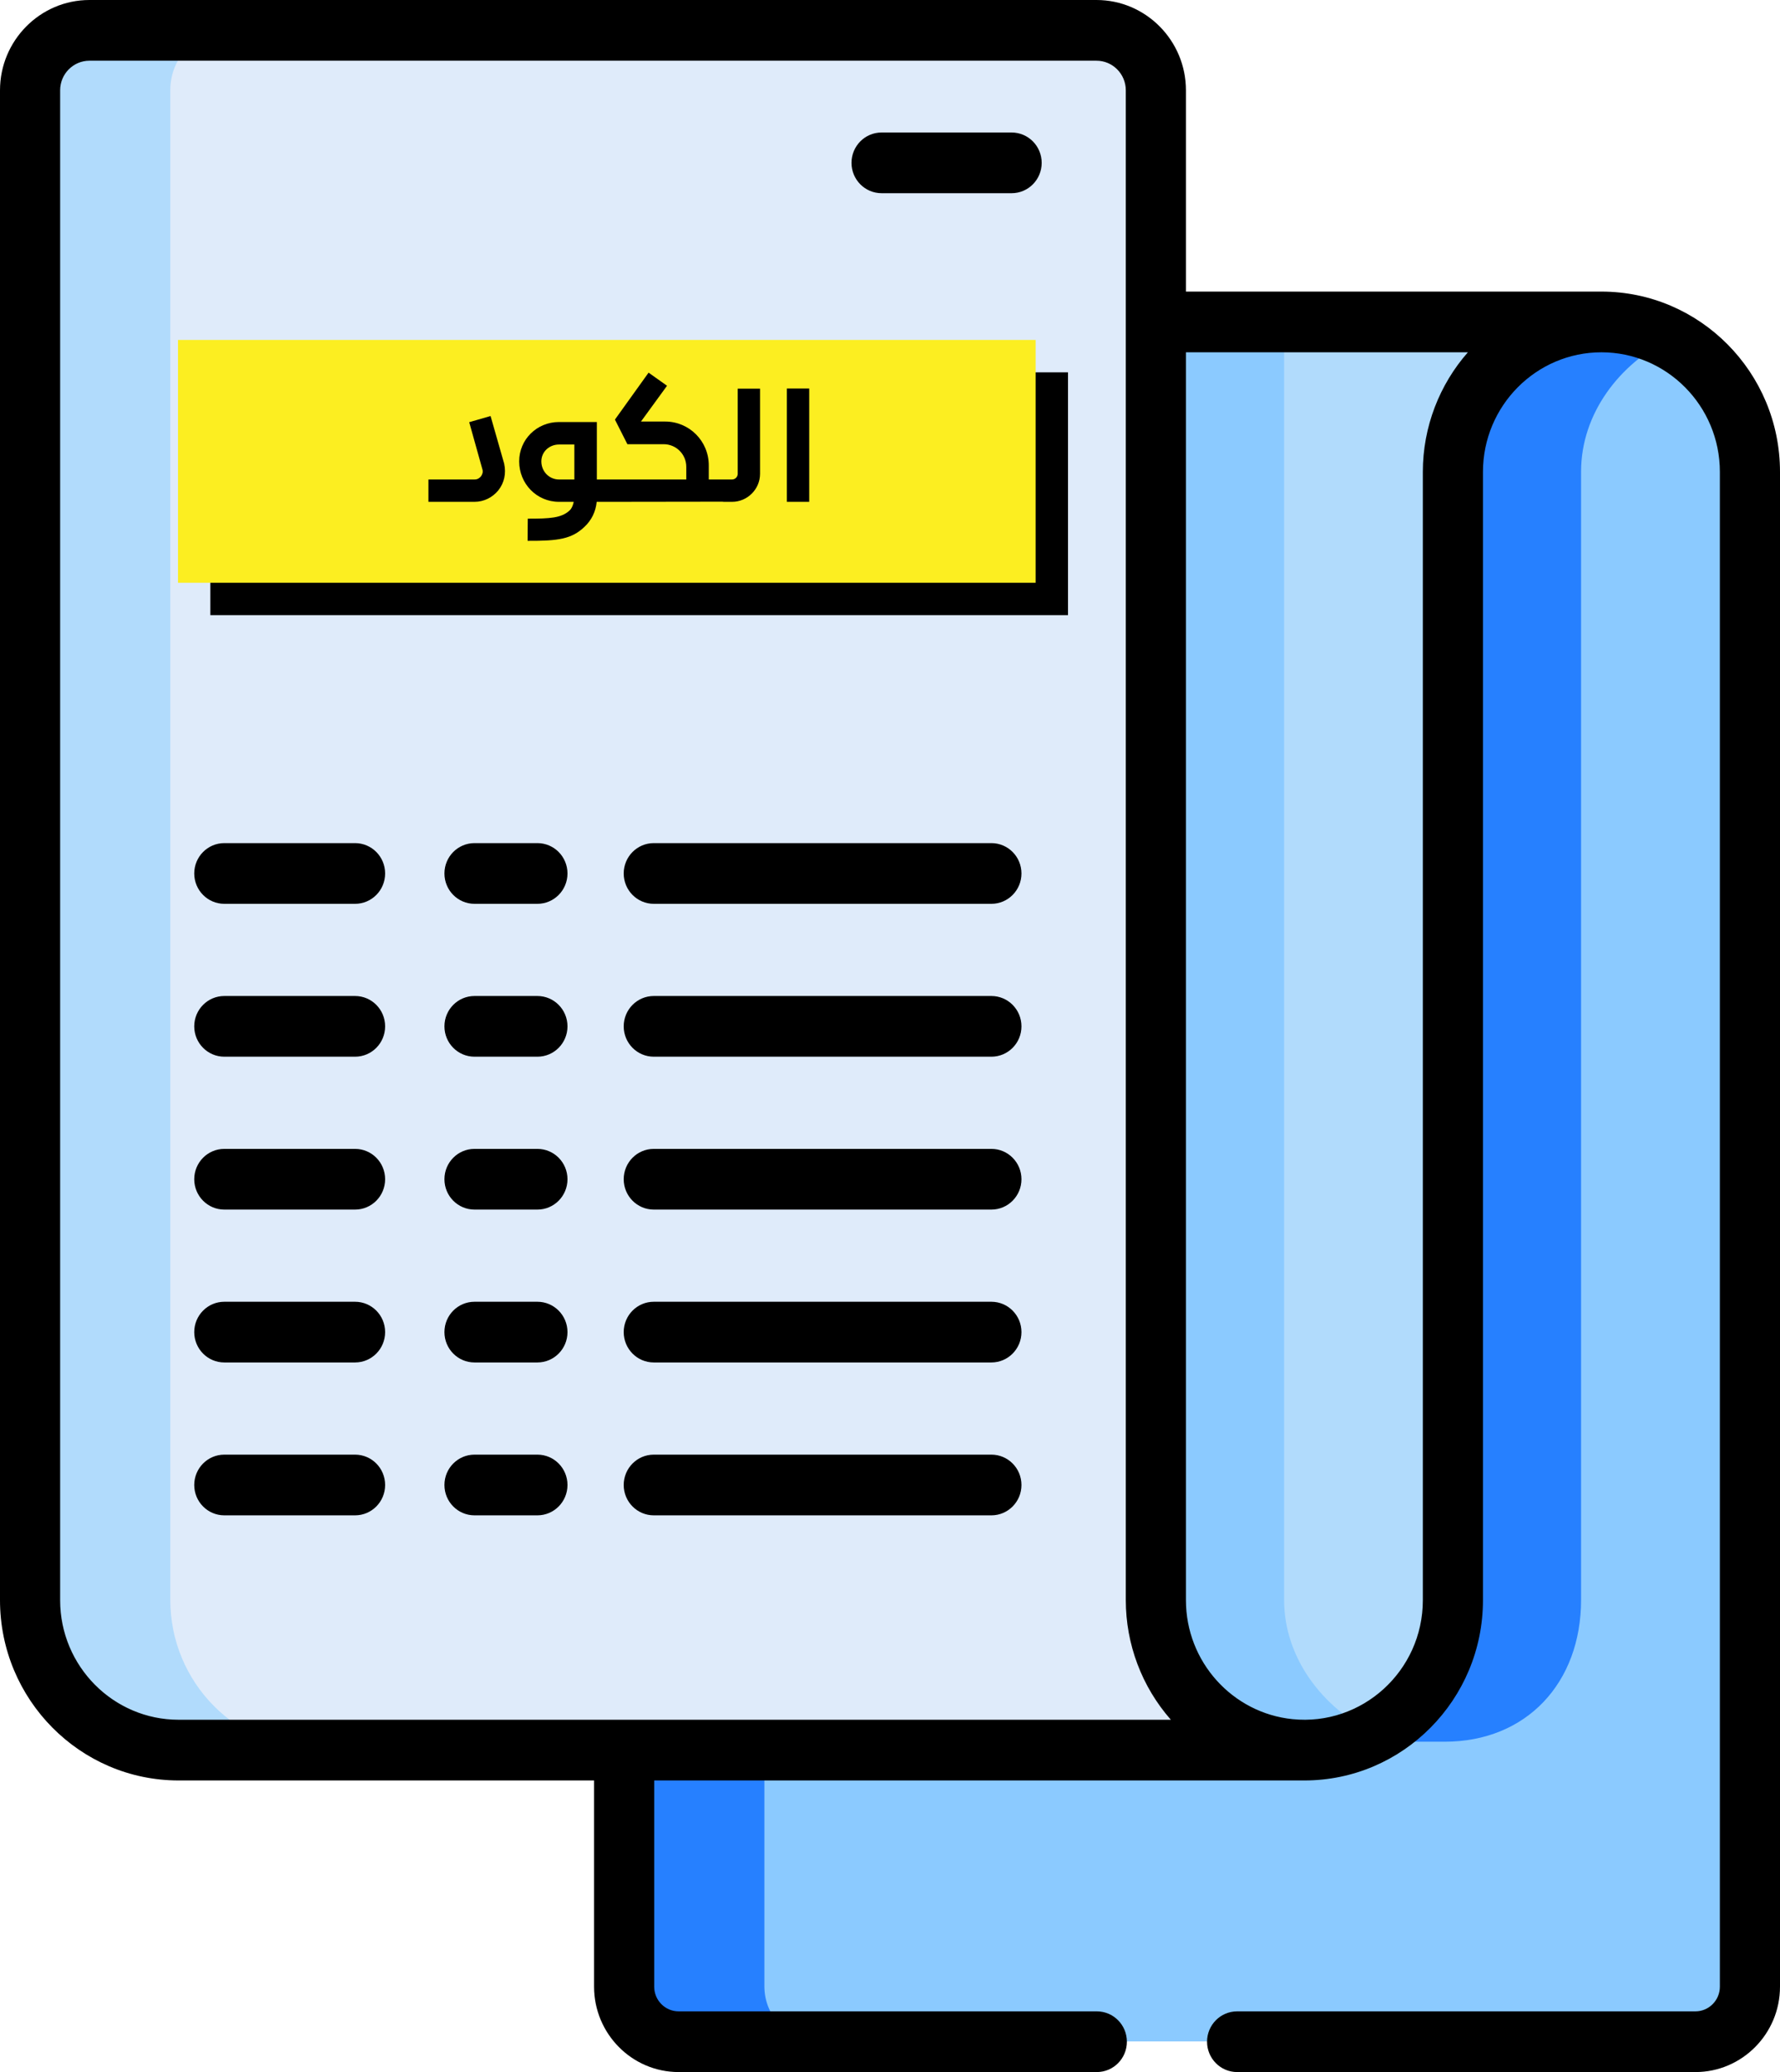 <svg width="110" height="128" viewBox="0 0 110 128" fill="none" xmlns="http://www.w3.org/2000/svg">
<path d="M104.768 126.106H41.933C40.072 126.106 38.564 124.584 38.564 122.707V107.593H80.603C85.672 107.593 89.037 103.946 89.037 98.831V29.132C89.037 23.992 93.921 19.87 98.959 19.87C104.028 19.87 108.137 24.016 108.137 29.132V29.133V122.707C108.137 124.584 106.628 126.106 104.768 126.106Z" fill="#8BCAFF"/>
<path d="M97.707 98.831V29.132C97.707 25.553 100.075 22.47 103.213 20.926C101.941 20.253 100.494 19.87 98.958 19.87C93.92 19.87 89.037 23.992 89.037 29.132V98.831C89.037 103.946 85.671 107.593 80.602 107.593H89.273C94.341 107.593 97.707 103.946 97.707 98.831Z" fill="#2680FF"/>
<path d="M47.237 122.707V107.593H38.566V122.707C38.566 124.585 40.074 126.107 41.935 126.107H50.606C48.745 126.107 47.237 124.585 47.237 122.707Z" fill="#2680FF"/>
<path d="M89.782 29.132V98.831C89.782 103.946 85.672 108.093 80.604 108.093C75.535 108.093 70.682 103.946 70.682 98.831V98.83C70.682 97.068 70.682 41.823 70.682 19.87H98.959C93.891 19.87 89.782 24.016 89.782 29.132Z" fill="#B1DBFC"/>
<path d="M79.354 98.831V98.83C79.354 97.068 79.354 41.823 79.354 19.87C75.149 19.87 71.672 19.87 70.682 19.87V98.83V98.831C70.682 103.946 75.535 108.093 80.604 108.093C82.14 108.093 83.586 107.71 84.858 107.038C81.712 105.49 79.354 102.397 79.354 98.831Z" fill="#8BCAFF"/>
<path d="M11.034 108.093C11.033 108.093 11.032 108.093 11.031 108.093C5.962 108.093 1.853 103.946 1.853 98.831V5.56C1.853 3.515 3.496 1.856 5.523 1.856H67.755C69.782 1.856 71.425 3.515 71.425 5.56V98.831C71.425 103.946 75.535 108.093 80.603 108.093H11.034V108.093Z" fill="#DFEBFA"/>
<path d="M10.524 98.831V5.561C10.524 3.515 12.167 1.857 14.194 1.857H5.523C3.496 1.857 1.853 3.515 1.853 5.561V98.831C1.853 103.947 5.962 108.093 11.031 108.093H11.034H19.702C14.633 108.093 10.524 103.946 10.524 98.831Z" fill="#B1DBFC"/>
<path d="M0 5.579V98.85C0 104.99 4.951 109.986 11.036 109.986H36.712V122.725C36.712 125.633 39.056 128 41.939 128H67.781C68.807 128 69.639 127.16 69.639 126.125C69.639 125.089 68.807 124.25 67.781 124.25H41.938C41.105 124.25 40.428 123.566 40.428 122.725V109.986H80.608C86.693 109.986 91.644 104.991 91.644 98.85V29.15C91.644 25.077 94.928 21.763 98.964 21.763C103 21.763 106.284 25.077 106.284 29.152V122.725C106.284 123.565 105.606 124.25 104.773 124.25H76.451C75.425 124.25 74.593 125.089 74.593 126.125C74.593 127.16 75.425 128 76.451 128H104.773C107.655 128 110 125.633 110 122.725V29.15C110 23.009 105.05 18.013 98.964 18.013H73.288V5.579C73.288 2.503 70.808 0 67.76 0H5.528C2.48 0 0 2.503 0 5.579ZM73.288 21.763H90.712C88.963 23.749 87.928 26.365 87.928 29.15V98.85C87.928 103.227 84.167 106.641 79.861 106.198C76.174 105.819 73.288 102.668 73.288 98.849V21.763ZM3.716 5.579C3.716 4.57 4.529 3.75 5.528 3.75H67.76C68.759 3.75 69.572 4.57 69.572 5.579V98.85C69.572 101.56 70.556 104.189 72.356 106.236C67.67 106.236 13.636 106.236 11.036 106.236C6.999 106.236 3.716 102.923 3.716 98.85L3.716 5.579Z" fill="black"/>
<path d="M54.479 11.935H62.516C63.542 11.935 64.374 11.096 64.374 10.06C64.374 9.024 63.542 8.185 62.516 8.185H54.479C53.453 8.185 52.621 9.024 52.621 10.06C52.621 11.096 53.453 11.935 54.479 11.935Z" fill="black"/>
<path d="M33.21 52.083H29.323C28.297 52.083 27.465 52.922 27.465 53.958C27.465 54.993 28.297 55.833 29.323 55.833H33.21C34.237 55.833 35.069 54.993 35.069 53.958C35.069 52.922 34.237 52.083 33.21 52.083Z" fill="black"/>
<path d="M13.862 55.833H21.942C22.969 55.833 23.8 54.993 23.8 53.958C23.8 52.922 22.969 52.083 21.942 52.083H13.862C12.836 52.083 12.004 52.922 12.004 53.958C12.004 54.993 12.836 55.833 13.862 55.833Z" fill="black"/>
<path d="M61.266 52.083H40.402C39.376 52.083 38.544 52.922 38.544 53.958C38.544 54.993 39.376 55.833 40.402 55.833H61.266C62.292 55.833 63.124 54.993 63.124 53.958C63.124 52.922 62.292 52.083 61.266 52.083Z" fill="black"/>
<path d="M33.21 61.527H29.323C28.297 61.527 27.465 62.366 27.465 63.402C27.465 64.438 28.297 65.277 29.323 65.277H33.21C34.237 65.277 35.069 64.438 35.069 63.402C35.069 62.366 34.237 61.527 33.21 61.527Z" fill="black"/>
<path d="M13.862 65.277H21.942C22.969 65.277 23.8 64.438 23.8 63.402C23.8 62.366 22.969 61.527 21.942 61.527H13.862C12.836 61.527 12.004 62.366 12.004 63.402C12.004 64.438 12.836 65.277 13.862 65.277Z" fill="black"/>
<path d="M61.266 61.527H40.402C39.376 61.527 38.544 62.366 38.544 63.402C38.544 64.438 39.376 65.277 40.402 65.277H61.266C62.292 65.277 63.124 64.438 63.124 63.402C63.124 62.366 62.292 61.527 61.266 61.527Z" fill="black"/>
<path d="M33.21 70.971H29.323C28.297 70.971 27.465 71.81 27.465 72.846C27.465 73.882 28.297 74.721 29.323 74.721H33.21C34.237 74.721 35.069 73.882 35.069 72.846C35.069 71.81 34.237 70.971 33.21 70.971Z" fill="black"/>
<path d="M13.862 74.721H21.942C22.969 74.721 23.8 73.882 23.8 72.846C23.8 71.81 22.969 70.971 21.942 70.971H13.862C12.836 70.971 12.004 71.81 12.004 72.846C12.004 73.882 12.836 74.721 13.862 74.721Z" fill="black"/>
<path d="M61.266 70.971H40.402C39.376 70.971 38.544 71.81 38.544 72.846C38.544 73.882 39.376 74.721 40.402 74.721H61.266C62.292 74.721 63.124 73.882 63.124 72.846C63.124 71.81 62.292 70.971 61.266 70.971Z" fill="black"/>
<path d="M33.21 80.415H29.323C28.297 80.415 27.465 81.254 27.465 82.29C27.465 83.325 28.297 84.165 29.323 84.165H33.21C34.237 84.165 35.069 83.325 35.069 82.29C35.069 81.254 34.237 80.415 33.21 80.415Z" fill="black"/>
<path d="M13.862 84.165H21.942C22.969 84.165 23.8 83.325 23.8 82.29C23.8 81.254 22.969 80.415 21.942 80.415H13.862C12.836 80.415 12.004 81.254 12.004 82.29C12.004 83.325 12.836 84.165 13.862 84.165Z" fill="black"/>
<path d="M61.266 80.415H40.402C39.376 80.415 38.544 81.254 38.544 82.29C38.544 83.325 39.376 84.165 40.402 84.165H61.266C62.292 84.165 63.124 83.325 63.124 82.29C63.124 81.254 62.292 80.415 61.266 80.415Z" fill="black"/>
<path d="M33.21 89.859H29.323C28.297 89.859 27.465 90.698 27.465 91.734C27.465 92.77 28.297 93.609 29.323 93.609H33.21C34.237 93.609 35.069 92.77 35.069 91.734C35.069 90.698 34.237 89.859 33.21 89.859Z" fill="black"/>
<path d="M13.862 93.609H21.942C22.969 93.609 23.8 92.77 23.8 91.734C23.8 90.698 22.969 89.859 21.942 89.859H13.862C12.836 89.859 12.004 90.698 12.004 91.734C12.004 92.77 12.836 93.609 13.862 93.609Z" fill="black"/>
<path d="M61.266 89.859H40.402C39.376 89.859 38.544 90.698 38.544 91.734C38.544 92.77 39.376 93.609 40.402 93.609H61.266C62.292 93.609 63.124 92.77 63.124 91.734C63.124 90.698 62.292 89.859 61.266 89.859Z" fill="black"/>
<rect x="13" y="23" width="53" height="15" fill="black"/>
<rect x="11" y="21" width="53" height="15" fill="#FCEE21"/>
<path d="M29.326 31H26.476V29.62H29.326C29.526 29.62 29.646 29.52 29.726 29.42C29.786 29.34 29.866 29.18 29.816 29.01L28.996 26.08L30.316 25.7L31.156 28.64C31.286 29.25 31.166 29.82 30.796 30.29C30.436 30.73 29.906 31 29.326 31ZM37.734 29.62V31H36.874C36.814 31.61 36.554 32.14 36.114 32.55C35.334 33.29 34.524 33.42 32.604 33.41L32.614 32.04C34.004 32.04 34.684 32 35.194 31.54C35.294 31.45 35.384 31.29 35.434 31.09L35.454 31H34.544C33.174 31 32.084 29.89 32.084 28.5C32.084 27.15 33.174 26.07 34.544 26.07H36.884V29.62H37.734ZM35.494 29.62V27.46H34.544C33.944 27.46 33.454 27.91 33.454 28.5C33.454 29.13 33.944 29.62 34.544 29.62H35.494ZM43.801 29.62H44.881V30.99L37.531 31V29.62H42.411V28.84C42.411 28.06 41.781 27.44 41.011 27.44H38.771L38.001 25.92L40.081 23.02L41.221 23.83L39.611 26.04H41.101C42.591 26.04 43.801 27.24 43.801 28.75V29.62ZM44.759 31C44.379 31 44.069 30.69 44.069 30.31C44.069 29.93 44.379 29.62 44.759 29.62H45.239C45.429 29.62 45.589 29.46 45.589 29.27V24.01H46.969V29.27C46.969 30.22 46.189 31 45.239 31H44.759ZM48.627 31V24H50.007V31H48.627Z" fill="black"/>
</svg>
